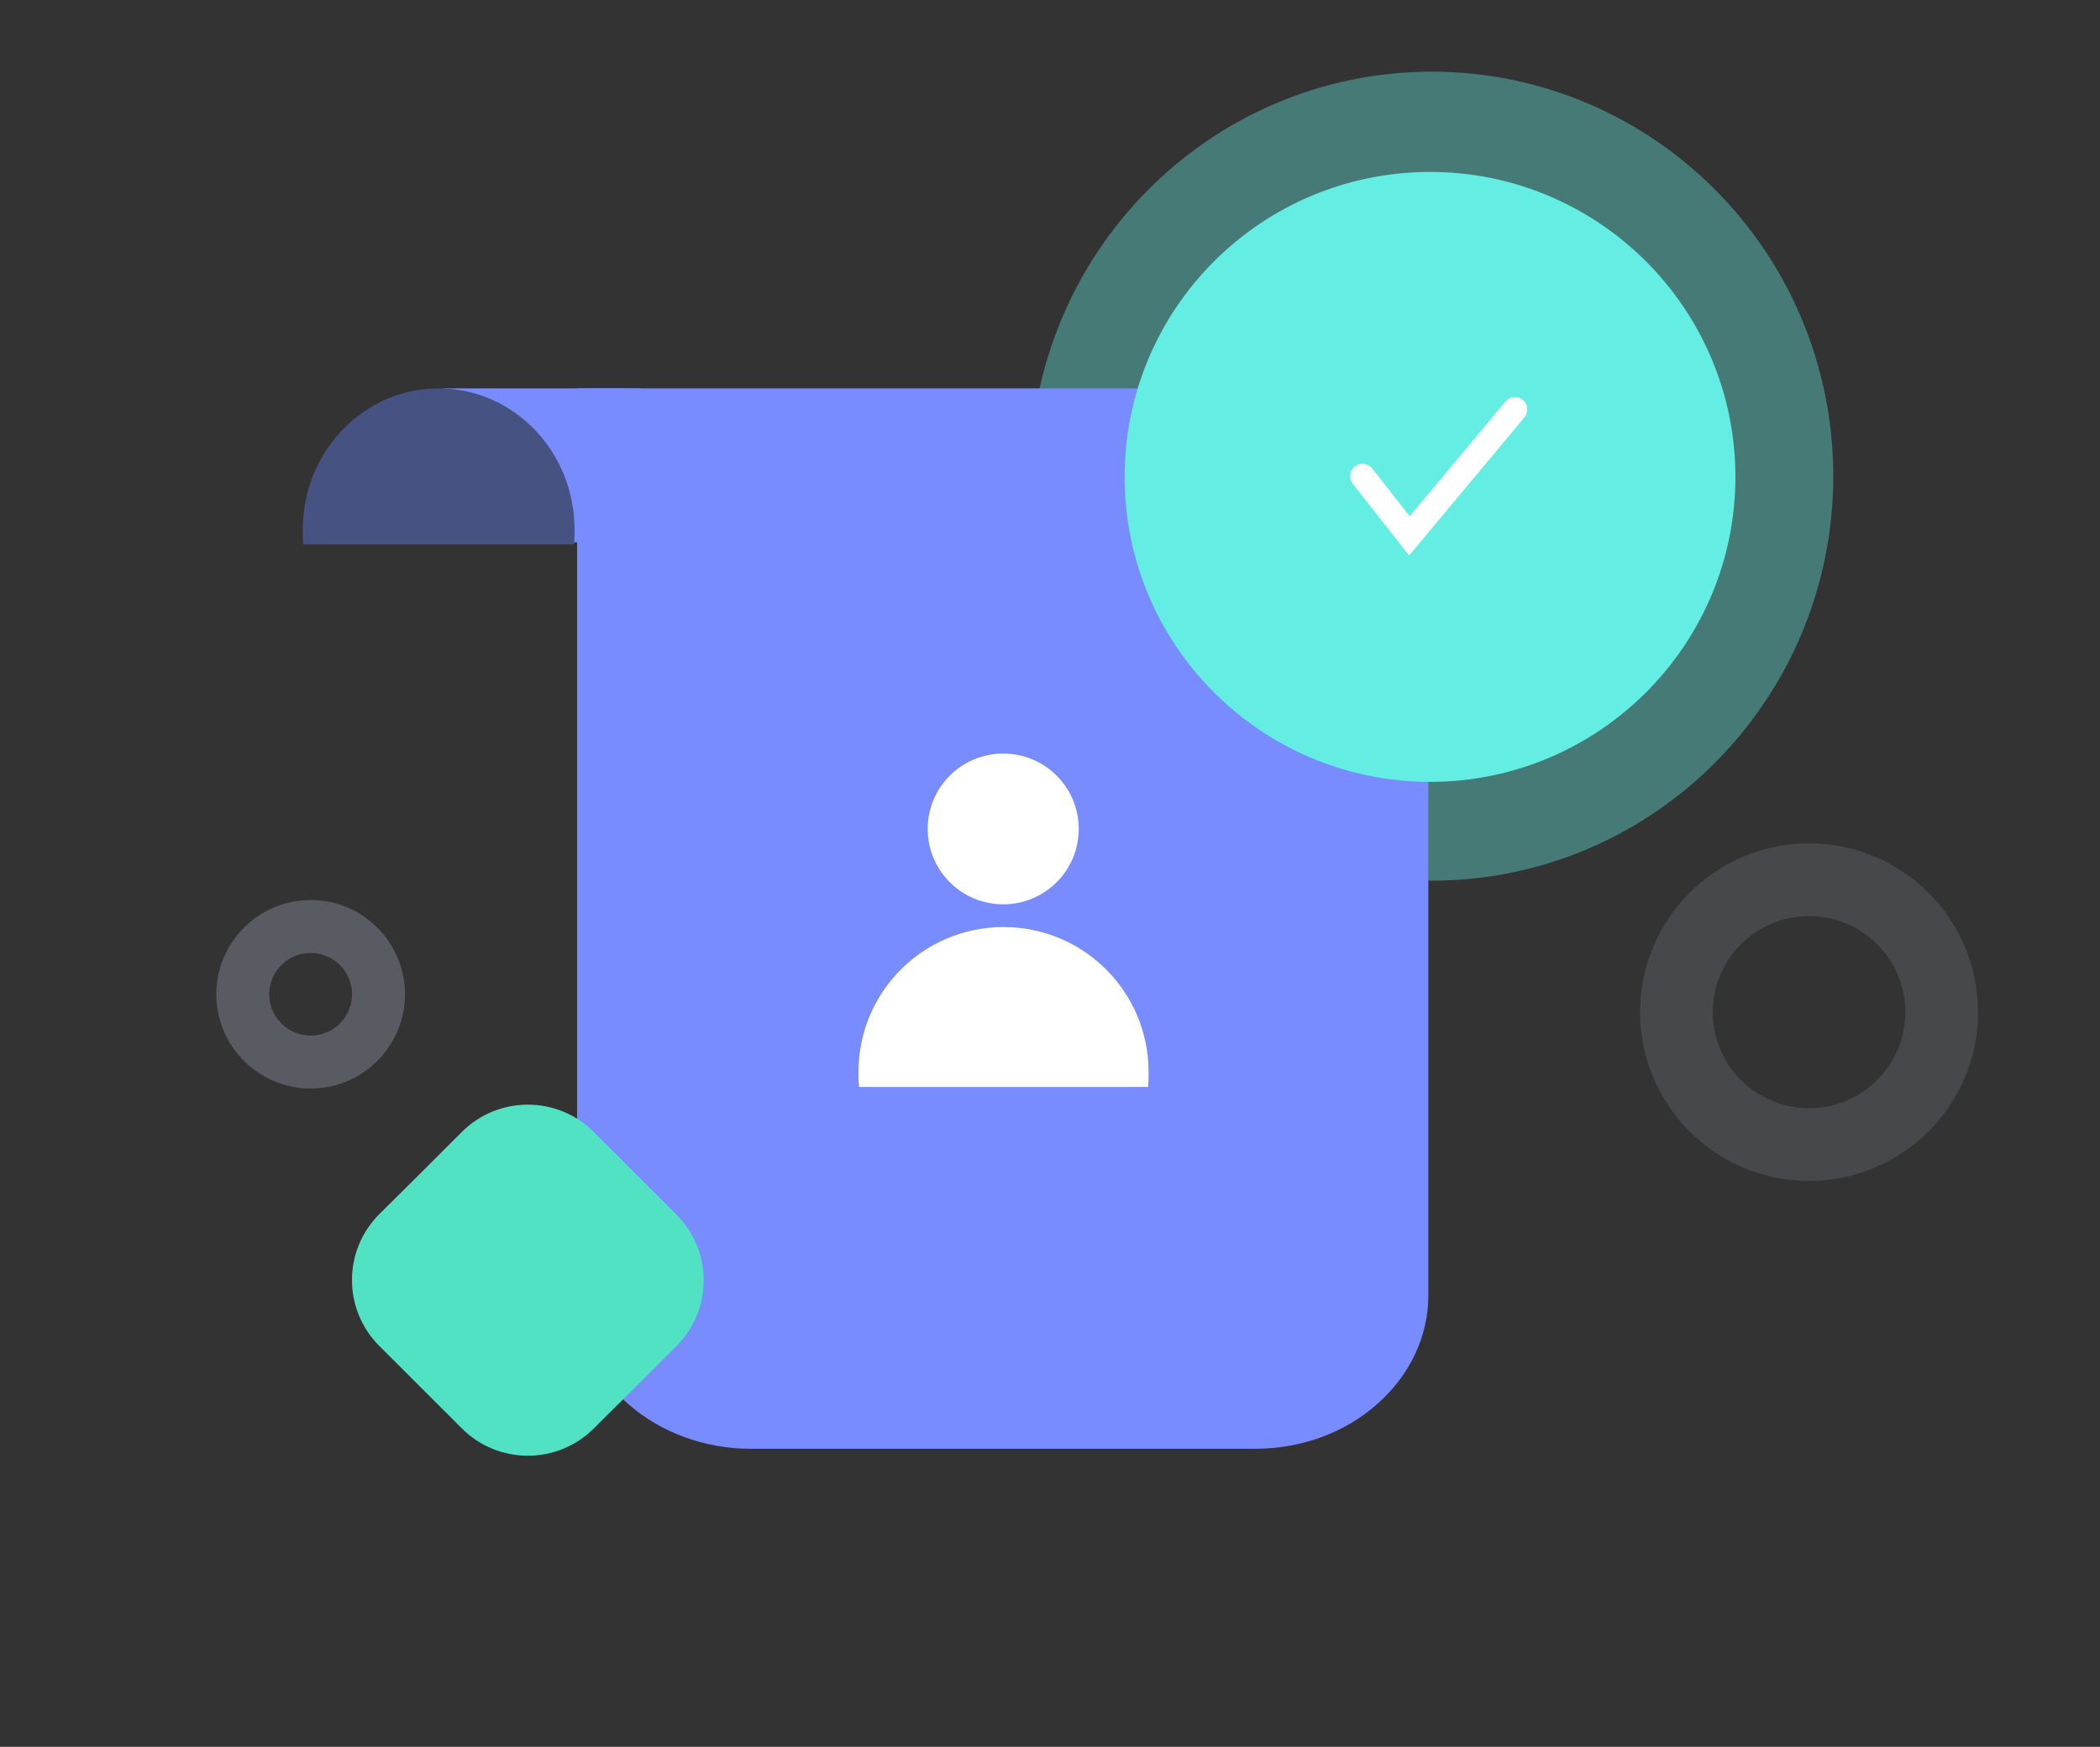 <svg width="119" height="99" viewBox="0 0 119 99" fill="none" xmlns="http://www.w3.org/2000/svg">
<rect x="0" y="0" width="119" height="99" fill="#333333" stroke="none"/>
<g style="mix-blend-mode:multiply" opacity="0.38">
<g style="mix-blend-mode:multiply">
<g style="mix-blend-mode:multiply">
<path d="M81.129 8.082C91.47 8.082 99.866 16.552 99.866 26.986C99.866 37.419 91.47 45.89 81.129 45.89C70.788 45.89 62.393 37.419 62.393 26.986C62.393 16.552 70.788 8.082 81.129 8.082Z" fill="#63EDE3"/>
</g>
<g style="mix-blend-mode:multiply">
<path d="M81.129 8.082C91.47 8.082 99.866 16.552 99.866 26.986C99.866 37.419 91.47 45.89 81.129 45.89C70.788 45.89 62.393 37.419 62.393 26.986C62.393 16.552 70.788 8.082 81.129 8.082Z" stroke="#63EDE3" stroke-width="8.04"/>
</g>
</g>
</g>
<path d="M65.71 22.011C74.111 22.011 80.939 28.036 80.939 35.477C80.939 47.063 80.939 63.49 80.939 73.429C80.939 75.721 79.897 77.934 78.057 79.557C76.217 81.205 73.734 82.106 71.118 82.106C62.783 82.106 50.858 82.106 42.523 82.106C39.929 82.106 37.424 81.179 35.584 79.557C33.744 77.934 32.702 75.721 32.702 73.429V22.011C32.702 22.011 51.567 22.011 65.71 22.011Z" fill="#788BFF"/>
<path d="M36.316 22.011H25.128V30.737H36.316V22.011Z" fill="#788BFF"/>
<path d="M17.155 30.015C17.155 30.306 17.155 30.564 17.186 30.854H32.527C32.558 30.596 32.558 30.306 32.558 30.015C32.558 25.594 29.111 22.011 24.857 22.011C20.602 22.011 17.155 25.594 17.155 30.015Z" fill="#465282"/>
<path d="M48.648 60.742C48.648 61.04 48.649 61.305 48.682 61.602H65.051C65.084 61.338 65.085 61.04 65.085 60.742C65.085 56.21 61.406 52.538 56.867 52.538C52.327 52.538 48.648 56.21 48.648 60.742Z" fill="white"/>
<path d="M56.849 51.251C59.213 51.251 61.129 49.338 61.129 46.978C61.129 44.619 59.213 42.706 56.849 42.706C54.486 42.706 52.569 44.619 52.569 46.978C52.569 49.338 54.486 51.251 56.849 51.251Z" fill="white"/>
<g opacity="0.29">
<path d="M17.603 52.509C19.725 52.509 21.449 54.229 21.449 56.348C21.449 58.467 19.725 60.188 17.603 60.188C15.48 60.188 13.757 58.467 13.757 56.348C13.757 54.229 15.48 52.509 17.603 52.509Z" stroke="#B3C0D7" stroke-width="3"/>
</g>
<g opacity="0.15">
<path d="M102.513 49.856C106.662 49.856 110.03 53.219 110.03 57.361C110.03 61.503 106.662 64.865 102.513 64.865C98.365 64.865 94.996 61.503 94.996 57.361C94.996 53.219 98.365 49.856 102.513 49.856Z" stroke="#B3C0D7" stroke-width="4.12"/>
</g>
<g style="mix-blend-mode:multiply">
<g style="mix-blend-mode:multiply">
<g style="mix-blend-mode:multiply">
<path d="M34.247 72.552C34.247 70.174 32.316 68.227 29.918 68.227C27.521 68.227 25.59 70.174 25.59 72.552C25.59 74.931 27.521 76.878 29.918 76.878C32.299 76.878 34.247 74.948 34.247 72.552ZM33.648 64.151C31.583 62.089 28.237 62.089 26.172 64.151C24.691 65.632 22.992 67.329 21.494 68.809C19.429 70.872 19.429 74.216 21.494 76.279C22.992 77.776 24.691 79.473 26.172 80.954C28.237 83.016 31.583 83.016 33.648 80.954C35.146 79.473 36.845 77.776 38.326 76.296C40.391 74.233 40.391 70.889 38.326 68.826C36.828 67.329 35.13 65.632 33.648 64.151Z" fill="#51E2C3"/>
</g>
</g>
</g>
<g style="mix-blend-mode:multiply">
<g style="mix-blend-mode:multiply">
<g style="mix-blend-mode:multiply">
<path d="M81.034 13.764C88.367 13.764 94.32 19.708 94.32 27.028C94.32 34.348 88.367 40.292 81.034 40.292C73.702 40.292 67.748 34.348 67.748 27.028C67.748 19.708 73.702 13.764 81.034 13.764Z" fill="#63EDE3"/>
</g>
<g style="mix-blend-mode:multiply">
<path d="M81.034 13.764C88.367 13.764 94.32 19.708 94.32 27.028C94.32 34.348 88.367 40.292 81.034 40.292C73.702 40.292 67.748 34.348 67.748 27.028C67.748 19.708 73.702 13.764 81.034 13.764Z" stroke="#63EDE3" stroke-width="8.04"/>
</g>
</g>
</g>
<g style="mix-blend-mode:overlay">
<g style="mix-blend-mode:overlay">
<path d="M77.209 26.985L79.867 30.368L85.846 23.205" stroke="white" stroke-width="1.4" stroke-linecap="round"/>
</g>
</g>
</svg>
